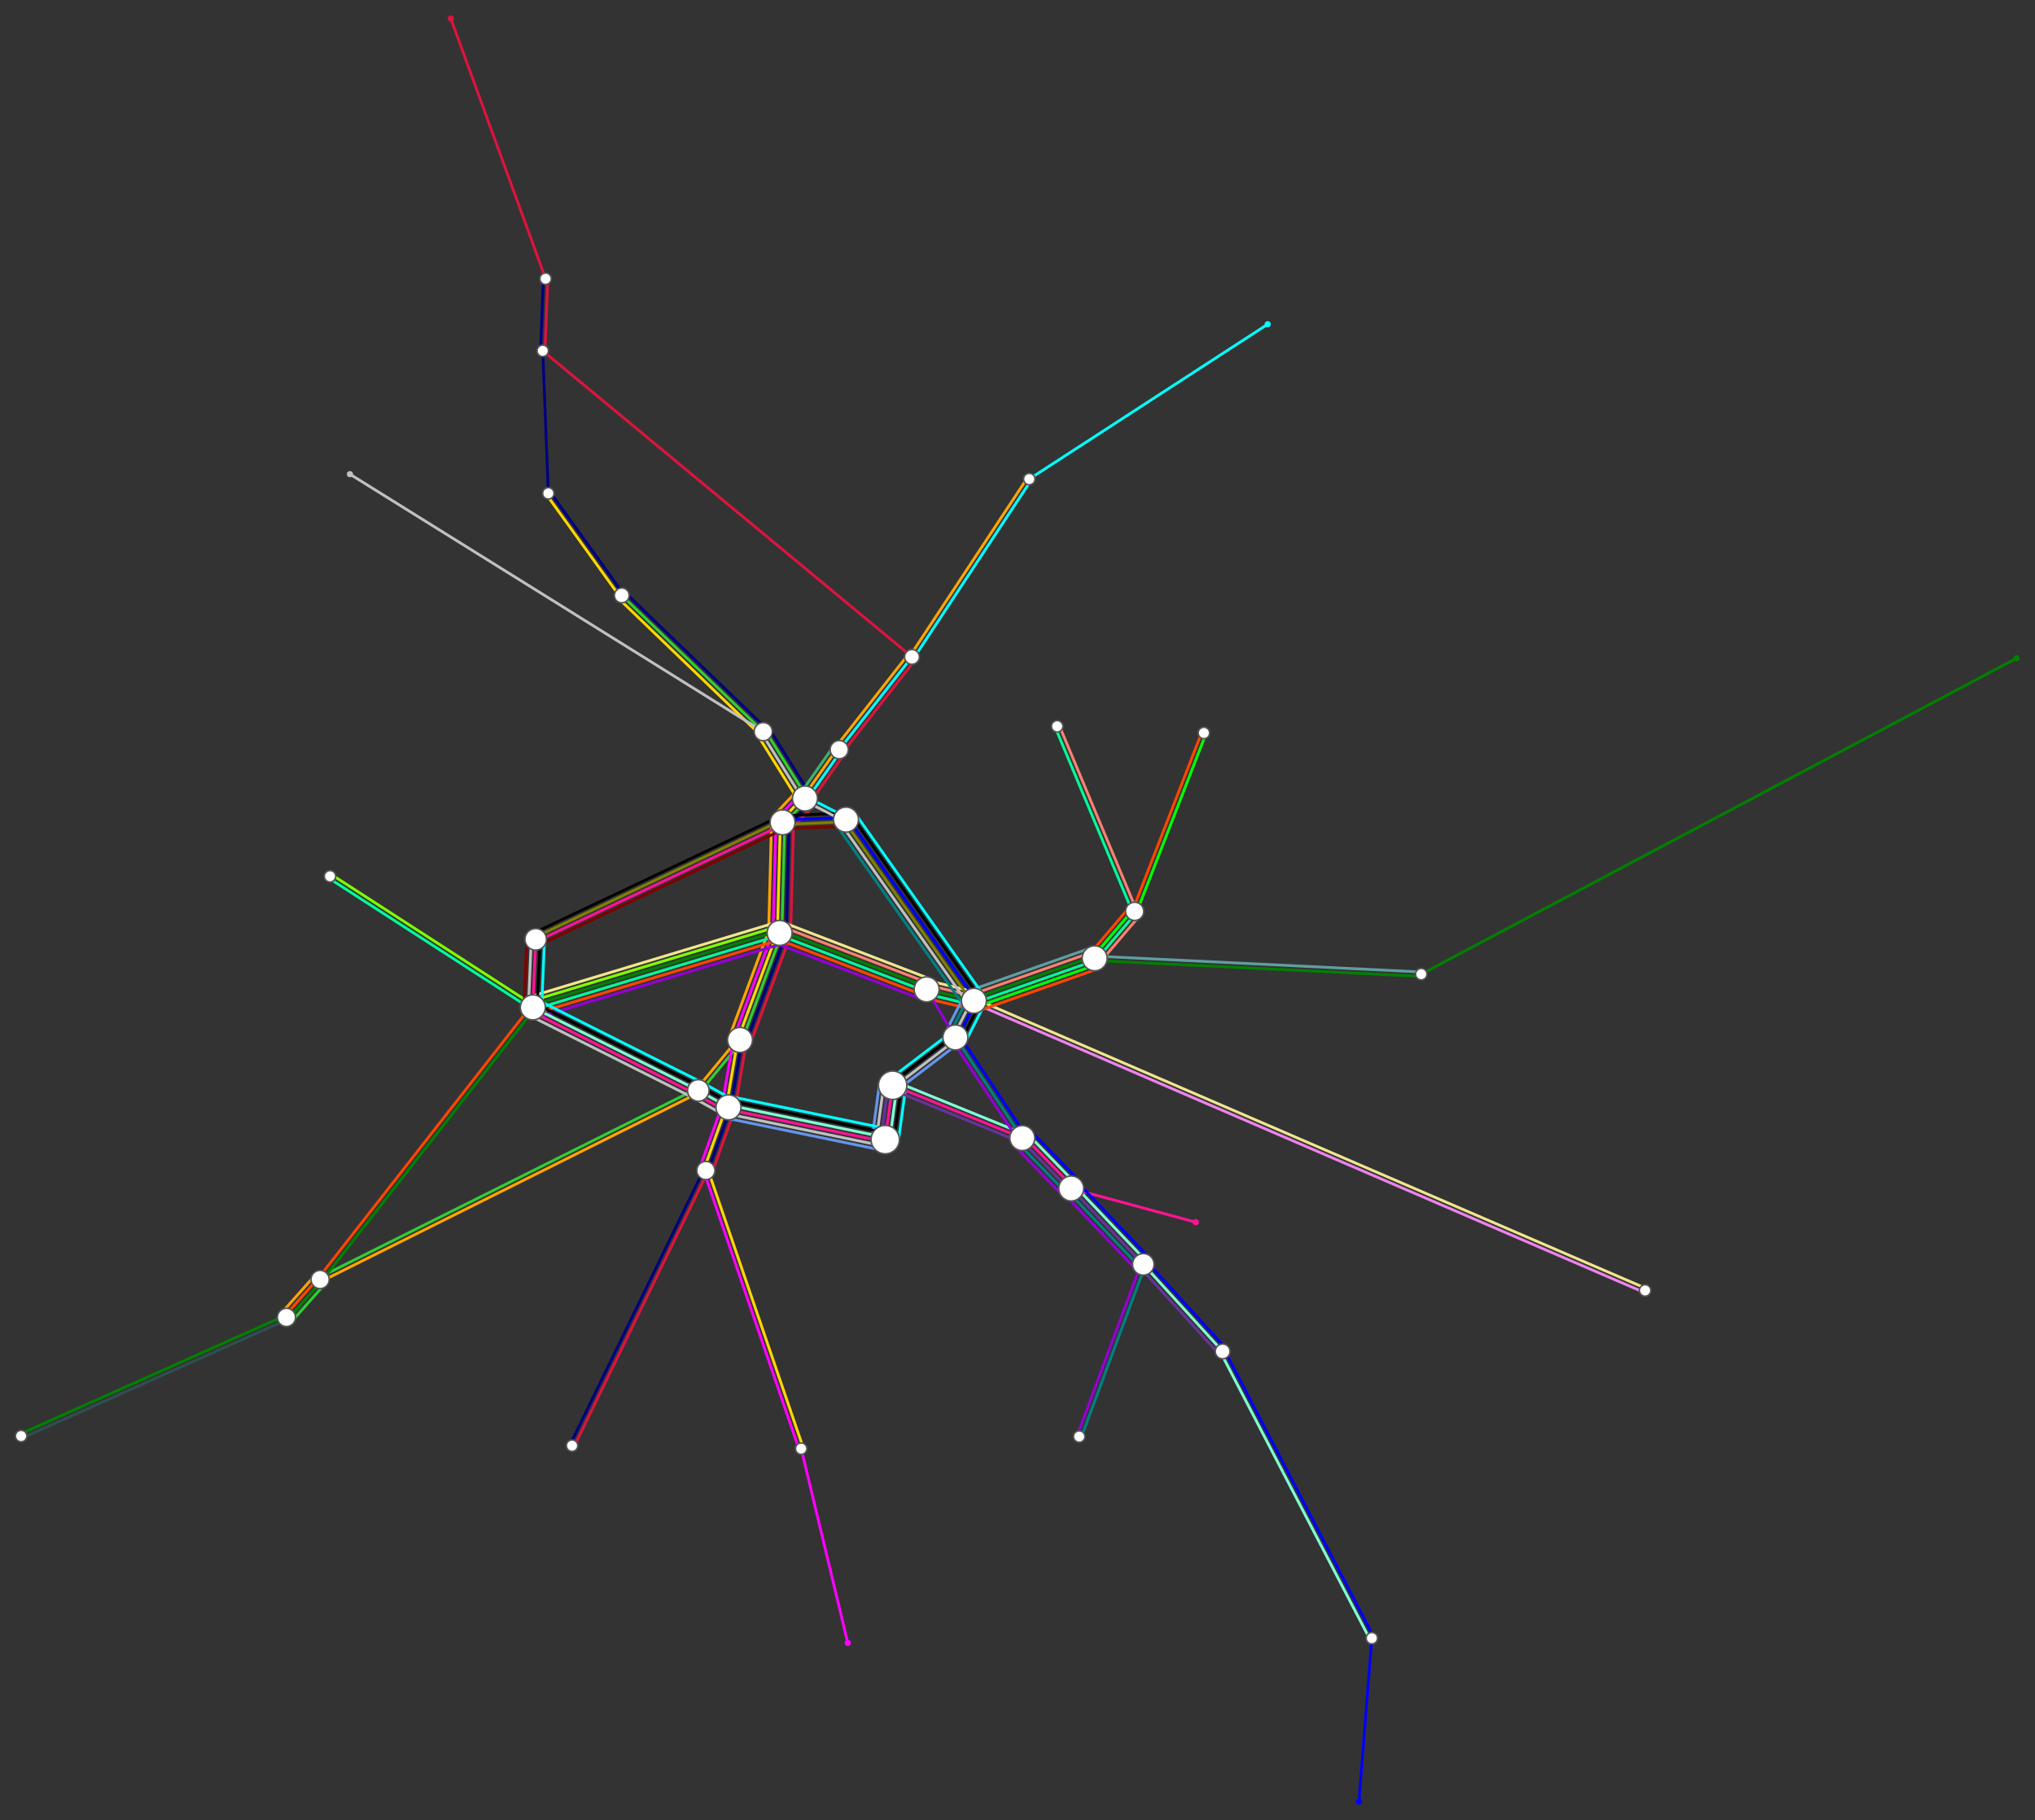 <svg xmlns="http://www.w3.org/2000/svg" width="1318.4" height="1179.26" viewBox="14824.995 8990.62 65.92 58.963"><rect x="14824.995" y="8990.62" width="65.92" height="58.963" fill="#333333" stroke="none"/><style>
	.line {
		stroke: #333;
		stroke-width: .09;
		fill: none;
		stroke-linejoin: round;
		stroke-linecap: round;
	}
	.station {
		stroke: none;
	}
	.transit {
		stroke: #555;
		stroke-width: .05;
		fill: #fff;
	}
</style><g><path class="line 0" style="stroke: #DC143C;" d="M14839.598 8991.22L14842.669 8999.65"></path><path class="line 0" style="stroke: #DC143C;" d="M14842.74 8999.652L14842.648 9001.988"></path><path class="line 1" style="stroke: #000080;" d="M14842.597 8999.647L14842.506 9001.982"></path><path class="line 1" style="stroke: #000080;" d="M14842.577 9001.985L14842.757 9006.602"></path><path class="line 1" style="stroke: #000080;" d="M14842.814 9006.56L14845.194 9009.867"></path><path class="line 3" style="stroke: #FFD700;" d="M14842.699 9006.644L14845.078 9009.95"></path><path class="line 1" style="stroke: #000080;" d="M14845.235 9009.806L14849.819 9014.219"></path><path class="line 2" style="stroke: #32CD32;" d="M14845.136 9009.908L14849.72 9014.322"></path><path class="line 3" style="stroke: #FFD700;" d="M14845.037 9010.011L14849.621 9014.425"></path><path class="line 1" style="stroke: #000080;" d="M14849.902 9014.208L14851.253 9016.374"></path><path class="line 2" style="stroke: #32CD32;" d="M14849.781 9014.284L14851.132 9016.449"></path><path class="line 28" style="stroke: #C0C0C0;" d="M14849.659 9014.359L14851.01 9016.525"></path><path class="line 3" style="stroke: #FFD700;" d="M14849.538 9014.435L14850.889 9016.601"></path><path class="line 0" style="stroke: #DC143C;" d="M14851.331 9016.732L14850.604 9017.505"></path><path class="line 1" style="stroke: #000080;" d="M14851.227 9016.634L14850.5 9017.407"></path><path class="line 2" style="stroke: #32CD32;" d="M14851.123 9016.536L14850.396 9017.309"></path><path class="line 3" style="stroke: #FFD700;" d="M14851.019 9016.438L14850.292 9017.211"></path><path class="line 4" style="stroke: #FF00FF;" d="M14850.915 9016.34L14850.188 9017.113"></path><path class="line 5" style="stroke: #FFA500;" d="M14850.811 9016.242L14850.084 9017.016"></path><path class="line 0" style="stroke: #DC143C;" d="M14850.701 9017.27L14850.607 9020.851"></path><path class="line 1" style="stroke: #000080;" d="M14850.558 9017.266L14850.464 9020.847"></path><path class="line 2" style="stroke: #32CD32;" d="M14850.415 9017.262L14850.322 9020.844"></path><path class="line 3" style="stroke: #FFD700;" d="M14850.273 9017.258L14850.179 9020.84"></path><path class="line 4" style="stroke: #FF00FF;" d="M14850.13 9017.255L14850.036 9020.836"></path><path class="line 5" style="stroke: #FFA500;" d="M14849.987 9017.251L14849.893 9020.832"></path><path class="line 0" style="stroke: #DC143C;" d="M14850.585 9020.966L14849.3 9024.433"></path><path class="line 1" style="stroke: #000080;" d="M14850.451 9020.916L14849.166 9024.383"></path><path class="line 2" style="stroke: #32CD32;" d="M14850.317 9020.866L14849.033 9024.333"></path><path class="line 3" style="stroke: #FFD700;" d="M14850.183 9020.817L14848.899 9024.284"></path><path class="line 4" style="stroke: #FF00FF;" d="M14850.049 9020.767L14848.765 9024.234"></path><path class="line 5" style="stroke: #FFA500;" d="M14849.915 9020.718L14848.631 9024.184"></path><path class="line 2" style="stroke: #32CD32;" d="M14849.021 9024.354L14847.671 9025.991"></path><path class="line 5" style="stroke: #FFA500;" d="M14848.91 9024.263L14847.561 9025.9"></path><path class="line 2" style="stroke: #32CD32;" d="M14847.584 9025.882L14835.332 9032.005"></path><path class="line 5" style="stroke: #FFA500;" d="M14847.648 9026.009L14835.396 9032.133"></path><path class="line 2" style="stroke: #32CD32;" d="M14835.524 9032.211L14834.435 9033.44"></path><path class="line 20" style="stroke: #008000;" d="M14835.418 9032.117L14834.328 9033.345"></path><path class="line 27" style="stroke: #FF4500;" d="M14835.311 9032.022L14834.221 9033.25"></path><path class="line 5" style="stroke: #FFA500;" d="M14835.204 9031.927L14834.114 9033.155"></path><path class="line 11" style="stroke: #00FFFF;" d="M14866.06 9001.124L14858.336 9006.139"></path><path class="line 11" style="stroke: #00FFFF;" d="M14858.396 9006.178L14854.596 9011.939"></path><path class="line 5" style="stroke: #FFA500;" d="M14858.277 9006.1L14854.477 9011.86"></path><path class="line 0" style="stroke: #DC143C;" d="M14854.649 9011.988L14852.293 9014.994"></path><path class="line 11" style="stroke: #00FFFF;" d="M14854.537 9011.9L14852.18 9014.905"></path><path class="line 5" style="stroke: #FFA500;" d="M14854.424 9011.811L14852.068 9014.817"></path><path class="line 0" style="stroke: #DC143C;" d="M14852.356 9015.028L14851.246 9016.61"></path><path class="line 11" style="stroke: #00FFFF;" d="M14852.239 9014.946L14851.129 9016.528"></path><path class="line 5" style="stroke: #FFA500;" d="M14852.122 9014.864L14851.012 9016.446"></path><path class="line 7" style="stroke: #3CB371;" d="M14852.005 9014.782L14850.896 9016.364"></path><path class="line 0" style="stroke: #DC143C;" d="M14849.177 9024.345L14848.805 9026.529"></path><path class="line 1" style="stroke: #000080;" d="M14849.036 9024.321L14848.664 9026.505"></path><path class="line 3" style="stroke: #FFD700;" d="M14848.895 9024.297L14848.523 9026.481"></path><path class="line 4" style="stroke: #FF00FF;" d="M14848.754 9024.273L14848.382 9026.457"></path><path class="line 0" style="stroke: #DC143C;" d="M14848.795 9026.565L14848.062 9028.61"></path><path class="line 1" style="stroke: #000080;" d="M14848.661 9026.517L14847.928 9028.562"></path><path class="line 3" style="stroke: #FFD700;" d="M14848.526 9026.469L14847.793 9028.514"></path><path class="line 4" style="stroke: #FF00FF;" d="M14848.392 9026.421L14847.659 9028.466"></path><path class="line 3" style="stroke: #FFD700;" d="M14847.928 9028.515L14851.016 9037.526"></path><path class="line 4" style="stroke: #FF00FF;" d="M14847.793 9028.561L14850.881 9037.573"></path><path class="line 4" style="stroke: #FF00FF;" d="M14850.948 9037.549L14852.458 9043.843"></path><path class="line 0" style="stroke: #DC143C;" d="M14843.591 9037.483L14847.925 9028.569"></path><path class="line 1" style="stroke: #000080;" d="M14843.463 9037.421L14847.796 9028.507"></path><path class="line 28" style="stroke: #C0C0C0;" d="M14849.72 9014.322L14836.33 9005.981"></path><path class="line 19" style="stroke: #7FFF00;" d="M14835.724 9018.948L14842.294 9023.194"></path><path class="line 23" style="stroke: #00FA9A;" d="M14835.646 9019.068L14842.217 9023.314"></path><path class="line 12" style="stroke: #F0E68C;" d="M14842.152 9022.912L14850.147 9020.5"></path><path class="line 19" style="stroke: #7FFF00;" d="M14842.193 9023.049L14850.188 9020.636"></path><path class="line 20" style="stroke: #008000;" d="M14842.235 9023.186L14850.23 9020.773"></path><path class="line 23" style="stroke: #00FA9A;" d="M14842.276 9023.322L14850.271 9020.91"></path><path class="line 27" style="stroke: #FF4500;" d="M14842.317 9023.459L14850.312 9021.047"></path><path class="line 8" style="stroke: #9400D3;" d="M14842.358 9023.596L14850.353 9021.184"></path><path class="line 12" style="stroke: #F0E68C;" d="M14850.378 9020.508L14855.14 9022.338"></path><path class="line 18" style="stroke: #FA8072;" d="M14850.327 9020.642L14855.089 9022.471"></path><path class="line 20" style="stroke: #008000;" d="M14850.276 9020.775L14855.037 9022.605"></path><path class="line 23" style="stroke: #00FA9A;" d="M14850.225 9020.908L14854.986 9022.738"></path><path class="line 27" style="stroke: #FF4500;" d="M14850.173 9021.042L14854.935 9022.871"></path><path class="line 8" style="stroke: #9400D3;" d="M14850.122 9021.175L14854.884 9023.005"></path><path class="line 12" style="stroke: #F0E68C;" d="M14855.079 9022.393L14856.61 9022.762"></path><path class="line 18" style="stroke: #FA8072;" d="M14855.045 9022.532L14856.576 9022.901"></path><path class="line 20" style="stroke: #008000;" d="M14855.012 9022.671L14856.543 9023.04"></path><path class="line 23" style="stroke: #00FA9A;" d="M14854.978 9022.81L14856.509 9023.179"></path><path class="line 27" style="stroke: #FF4500;" d="M14854.945 9022.949L14856.476 9023.318"></path><path class="line 12" style="stroke: #F0E68C;" d="M14856.571 9022.974L14878.314 9032.358"></path><path class="line 13" style="stroke: #EE82EE;" d="M14856.515 9023.105L14878.258 9032.489"></path><path class="line 10" style="stroke: #5F9EA0;" d="M14856.424 9022.703L14860.337 9021.327"></path><path class="line 18" style="stroke: #FA8072;" d="M14856.472 9022.838L14860.384 9021.462"></path><path class="line 20" style="stroke: #008000;" d="M14856.519 9022.972L14860.432 9021.597"></path><path class="line 23" style="stroke: #00FA9A;" d="M14856.567 9023.107L14860.479 9021.732"></path><path class="line 26" style="stroke: #00FF00;" d="M14856.614 9023.242L14860.526 9021.866"></path><path class="line 27" style="stroke: #FF4500;" d="M14856.661 9023.377L14860.574 9022.001"></path><path class="line 10" style="stroke: #5F9EA0;" d="M14860.459 9021.593L14871.037 9022.107"></path><path class="line 20" style="stroke: #008000;" d="M14860.452 9021.735L14871.031 9022.249"></path><path class="line 20" style="stroke: #008000;" d="M14871.034 9022.178L14890.315 9011.946"></path><path class="line 18" style="stroke: #FA8072;" d="M14860.619 9021.803L14861.913 9020.282"></path><path class="line 23" style="stroke: #00FA9A;" d="M14860.51 9021.71L14861.804 9020.189"></path><path class="line 26" style="stroke: #00FF00;" d="M14860.401 9021.618L14861.695 9020.097"></path><path class="line 27" style="stroke: #FF4500;" d="M14860.292 9021.525L14861.586 9020.004"></path><path class="line 18" style="stroke: #FA8072;" d="M14861.816 9020.115L14859.307 9014.121"></path><path class="line 23" style="stroke: #00FA9A;" d="M14861.684 9020.17L14859.175 9014.177"></path><path class="line 26" style="stroke: #00FF00;" d="M14861.816 9020.169L14864.06 9014.391"></path><path class="line 27" style="stroke: #FF4500;" d="M14861.683 9020.117L14863.927 9014.339"></path><path class="line 20" style="stroke: #008000;" d="M14842.312 9023.298L14835.42 9032.113"></path><path class="line 27" style="stroke: #FF4500;" d="M14842.199 9023.21L14835.308 9032.025"></path><path class="line 20" style="stroke: #008000;" d="M14834.245 9033.232L14825.651 9037.075"></path><path class="line 22" style="stroke: #2F4F4F;" d="M14834.303 9033.363L14825.709 9037.205"></path><path class="line 14" style="stroke: #000000;" d="M14850.335 9017.046L14852.391 9016.958"></path><path class="line 15" style="stroke: #0000FF;" d="M14850.341 9017.189L14852.397 9017.1"></path><path class="line 16" style="stroke: #808000;" d="M14850.347 9017.332L14852.403 9017.243"></path><path class="line 9" style="stroke: #800000;" d="M14850.353 9017.474L14852.409 9017.386"></path><path class="line 11" style="stroke: #00FFFF;" d="M14852.692 9016.966L14856.835 9022.834"></path><path class="line 14" style="stroke: #000000;" d="M14852.575 9017.048L14856.718 9022.916"></path><path class="line 15" style="stroke: #0000FF;" d="M14852.458 9017.13L14856.601 9022.999"></path><path class="line 16" style="stroke: #808000;" d="M14852.341 9017.213L14856.484 9023.081"></path><path class="line 28" style="stroke: #C0C0C0;" d="M14852.225 9017.295L14856.368 9023.163"></path><path class="line 29" style="stroke: #008080;" d="M14852.108 9017.378L14856.251 9023.246"></path><path class="line 11" style="stroke: #00FFFF;" d="M14856.862 9023.201L14856.262 9024.389"></path><path class="line 14" style="stroke: #000000;" d="M14856.734 9023.136L14856.134 9024.325"></path><path class="line 15" style="stroke: #0000FF;" d="M14856.607 9023.072L14856.007 9024.26"></path><path class="line 28" style="stroke: #C0C0C0;" d="M14856.479 9023.008L14855.879 9024.196"></path><path class="line 29" style="stroke: #008080;" d="M14856.352 9022.943L14855.752 9024.131"></path><path class="line 6" style="stroke: #6495ED;" d="M14856.224 9022.879L14855.624 9024.067"></path><path class="line 11" style="stroke: #00FFFF;" d="M14855.813 9024.058L14853.78 9025.606"></path><path class="line 14" style="stroke: #000000;" d="M14855.9 9024.171L14853.867 9025.72"></path><path class="line 28" style="stroke: #C0C0C0;" d="M14855.986 9024.285L14853.953 9025.833"></path><path class="line 6" style="stroke: #6495ED;" d="M14856.073 9024.399L14854.04 9025.947"></path><path class="line 11" style="stroke: #00FFFF;" d="M14854.335 9025.834L14854.096 9027.595"></path><path class="line 14" style="stroke: #000000;" d="M14854.193 9025.815L14853.954 9027.576"></path><path class="line 17" style="stroke: #7FFFD4;" d="M14854.052 9025.796L14853.813 9027.557"></path><path class="line 24" style="stroke: #FF1493;" d="M14853.91 9025.777L14853.671 9027.538"></path><path class="line 25" style="stroke: #663399;" d="M14853.769 9025.757L14853.53 9027.518"></path><path class="line 28" style="stroke: #C0C0C0;" d="M14853.627 9025.738L14853.388 9027.499"></path><path class="line 6" style="stroke: #6495ED;" d="M14853.485 9025.719L14853.247 9027.48"></path><path class="line 11" style="stroke: #00FFFF;" d="M14853.743 9027.188L14848.665 9026.143"></path><path class="line 14" style="stroke: #000000;" d="M14853.714 9027.328L14848.637 9026.283"></path><path class="line 17" style="stroke: #7FFFD4;" d="M14853.686 9027.468L14848.608 9026.423"></path><path class="line 24" style="stroke: #FF1493;" d="M14853.657 9027.608L14848.579 9026.563"></path><path class="line 28" style="stroke: #C0C0C0;" d="M14853.628 9027.748L14848.55 9026.703"></path><path class="line 6" style="stroke: #6495ED;" d="M14853.599 9027.887L14848.522 9026.843"></path><path class="line 11" style="stroke: #00FFFF;" d="M14848.733 9026.244L14847.756 9025.696"></path><path class="line 14" style="stroke: #000000;" d="M14848.663 9026.368L14847.686 9025.821"></path><path class="line 17" style="stroke: #7FFFD4;" d="M14848.593 9026.493L14847.616 9025.945"></path><path class="line 24" style="stroke: #FF1493;" d="M14848.524 9026.618L14847.546 9026.07"></path><path class="line 28" style="stroke: #C0C0C0;" d="M14848.454 9026.742L14847.476 9026.195"></path><path class="line 11" style="stroke: #00FFFF;" d="M14847.744 9025.69L14842.383 9022.999"></path><path class="line 14" style="stroke: #000000;" d="M14847.68 9025.818L14842.319 9023.126"></path><path class="line 17" style="stroke: #7FFFD4;" d="M14847.616 9025.945L14842.255 9023.254"></path><path class="line 24" style="stroke: #FF1493;" d="M14847.552 9026.073L14842.191 9023.382"></path><path class="line 28" style="stroke: #C0C0C0;" d="M14847.488 9026.201L14842.127 9023.509"></path><path class="line 11" style="stroke: #00FFFF;" d="M14842.541 9023.266L14842.633 9021.062"></path><path class="line 14" style="stroke: #000000;" d="M14842.398 9023.26L14842.491 9021.056"></path><path class="line 24" style="stroke: #FF1493;" d="M14842.255 9023.254L14842.348 9021.05"></path><path class="line 28" style="stroke: #C0C0C0;" d="M14842.113 9023.248L14842.205 9021.044"></path><path class="line 9" style="stroke: #800000;" d="M14841.97 9023.242L14842.062 9021.038"></path><path class="line 14" style="stroke: #000000;" d="M14842.256 9020.857L14850.252 9017.067"></path><path class="line 16" style="stroke: #808000;" d="M14842.317 9020.986L14850.313 9017.196"></path><path class="line 24" style="stroke: #FF1493;" d="M14842.378 9021.115L14850.375 9017.325"></path><path class="line 9" style="stroke: #800000;" d="M14842.44 9021.244L14850.436 9017.454"></path><path class="line 17" style="stroke: #7FFFD4;" d="M14853.964 9025.644L14858.164 9027.354"></path><path class="line 24" style="stroke: #FF1493;" d="M14853.91 9025.777L14858.11 9027.487"></path><path class="line 25" style="stroke: #663399;" d="M14853.856 9025.909L14858.056 9027.619"></path><path class="line 15" style="stroke: #0000FF;" d="M14858.366 9027.238L14859.952 9028.873"></path><path class="line 17" style="stroke: #7FFFD4;" d="M14858.264 9027.337L14859.849 9028.972"></path><path class="line 24" style="stroke: #FF1493;" d="M14858.161 9027.437L14859.747 9029.072"></path><path class="line 25" style="stroke: #663399;" d="M14858.059 9027.536L14859.644 9029.171"></path><path class="line 29" style="stroke: #008080;" d="M14857.956 9027.636L14859.542 9029.271"></path><path class="line 8" style="stroke: #9400D3;" d="M14857.853 9027.735L14859.439 9029.37"></path><path class="line 24" style="stroke: #FF1493;" d="M14859.695 9029.121L14863.731 9030.214"></path><path class="line 15" style="stroke: #0000FF;" d="M14859.903 9028.925L14862.237 9031.382"></path><path class="line 17" style="stroke: #7FFFD4;" d="M14859.799 9029.023L14862.133 9031.481"></path><path class="line 25" style="stroke: #663399;" d="M14859.695 9029.121L14862.03 9031.579"></path><path class="line 29" style="stroke: #008080;" d="M14859.592 9029.22L14861.926 9031.677"></path><path class="line 8" style="stroke: #9400D3;" d="M14859.488 9029.318L14861.823 9031.776"></path><path class="line 29" style="stroke: #008080;" d="M14862.097 9031.604L14860.021 9037.182"></path><path class="line 8" style="stroke: #9400D3;" d="M14861.963 9031.554L14859.887 9037.132"></path><path class="line 15" style="stroke: #0000FF;" d="M14862.135 9031.483L14864.705 9034.302"></path><path class="line 17" style="stroke: #7FFFD4;" d="M14862.03 9031.579L14864.6 9034.399"></path><path class="line 25" style="stroke: #663399;" d="M14861.924 9031.675L14864.494 9034.495"></path><path class="line 15" style="stroke: #0000FF;" d="M14864.663 9034.366L14869.496 9043.656"></path><path class="line 17" style="stroke: #7FFFD4;" d="M14864.536 9034.432L14869.369 9043.722"></path><path class="line 15" style="stroke: #0000FF;" d="M14869.433 9043.689L14869.016 9048.983"></path><path class="line 15" style="stroke: #0000FF;" d="M14858.229 9027.408L14856.062 9024.149"></path><path class="line 29" style="stroke: #008080;" d="M14858.11 9027.487L14855.943 9024.228"></path><path class="line 8" style="stroke: #9400D3;" d="M14857.991 9027.566L14855.824 9024.307"></path><path class="line 8" style="stroke: #9400D3;" d="M14855.943 9024.228L14855.012 9022.671"></path><path class="line 11" style="stroke: #00FFFF;" d="M14852.432 9017.108L14851.104 9016.424"></path><path class="line 28" style="stroke: #C0C0C0;" d="M14852.367 9017.235L14851.038 9016.551"></path><path class="line 0" style="stroke: #DC143C;" d="M14854.537 9011.9L14842.577 9001.985"></path><circle class="station transit" data-id="900000193002" cx="14862.03" cy="9031.579" r="0.35" fill="#333"></circle><circle class="station transit" data-id="900000170004" cx="14863.993" cy="9014.365" r="0.185" fill="#333"></circle><circle class="station transit" data-id="900000191001" cx="14858.11" cy="9027.487" r="0.405" fill="#333"></circle><circle class="station" data-id="900000350160" cx="14866.06" cy="9001.124" r="0.1" fill="#00FFFF"></circle><circle class="station transit" data-id="900000200008" cx="14842.669" cy="8999.65" r="0.185" fill="#333"></circle><circle class="station transit" data-id="900000142001" cx="14854.537" cy="9011.9" r="0.24" fill="#333"></circle><circle class="station" data-id="900000245027" cx="14852.458" cy="9043.843" r="0.1" fill="#FF00FF"></circle><circle class="station transit" data-id="900000110011" cx="14851.071" cy="9016.487" r="0.405" fill="#333"></circle><circle class="station transit" data-id="900000135001" cx="14858.336" cy="9006.139" r="0.185" fill="#333"></circle><circle class="station transit" data-id="900000310004" cx="14878.286" cy="9032.424" r="0.185" fill="#333"></circle><circle class="station transit" data-id="900000100001" cx="14850.25" cy="9020.842" r="0.405" fill="#333"></circle><circle class="station transit" data-id="900000171002" cx="14860.455" cy="9021.664" r="0.405" fill="#333"></circle><circle class="station transit" data-id="900000092201" cx="14842.757" cy="9006.602" r="0.185" fill="#333"></circle><circle class="station transit" data-id="900000007102" cx="14850.344" cy="9017.26" r="0.405" fill="#333"></circle><circle class="station transit" data-id="900000186001" cx="14864.6" cy="9034.399" r="0.24" fill="#333"></circle><circle class="station" data-id="900000200000" cx="14836.33" cy="9005.981" r="0.1" fill="#C0C0C0"></circle><circle class="station transit" data-id="900000079221" cx="14853.671" cy="9027.538" r="0.46" fill="#333"></circle><circle class="station transit" data-id="900000200009" cx="14842.577" cy="9001.985" r="0.185" fill="#333"></circle><circle class="station transit" data-id="900000320045" cx="14871.034" cy="9022.178" r="0.185" fill="#333"></circle><circle class="station" data-id="900000260001" cx="14869.016" cy="9048.983" r="0.1" fill="#0000FF"></circle><circle class="station transit" data-id="900000074201" cx="14850.948" cy="9037.549" r="0.185" fill="#333"></circle><circle class="station transit" data-id="900000078102" cx="14853.91" cy="9025.777" r="0.46" fill="#333"></circle><circle class="station transit" data-id="900000052201" cx="14835.364" cy="9032.069" r="0.295" fill="#333"></circle><circle class="station" data-id="900000200005" cx="14839.598" cy="8991.22" r="0.1" fill="#DC143C"></circle><circle class="station transit" data-id="900000120003" cx="14856.543" cy="9023.04" r="0.405" fill="#333"></circle><circle class="station transit" data-id="900000130002" cx="14852.18" cy="9014.905" r="0.295" fill="#333"></circle><circle class="station transit" data-id="900000230999" cx="14825.68" cy="9037.14" r="0.185" fill="#333"></circle><circle class="station transit" data-id="900000058102" cx="14847.86" cy="9028.538" r="0.295" fill="#333"></circle><circle class="station transit" data-id="900000054104" cx="14847.616" cy="9025.945" r="0.35" fill="#333"></circle><circle class="station transit" data-id="900000260005" cx="14859.954" cy="9037.157" r="0.185" fill="#333"></circle><circle class="station transit" data-id="900000192001" cx="14859.695" cy="9029.121" r="0.405" fill="#333"></circle><circle class="station transit" data-id="900000110001" cx="14852.4" cy="9017.172" r="0.405" fill="#333"></circle><circle class="station transit" data-id="900000085201" cx="14849.72" cy="9014.322" r="0.295" fill="#333"></circle><circle class="station transit" data-id="900000029101" cx="14835.685" cy="9019.008" r="0.185" fill="#333"></circle><circle class="station" data-id="900000180003" cx="14863.731" cy="9030.214" r="0.1" fill="#FF1493"></circle><circle class="station transit" data-id="900000171003" cx="14861.75" cy="9020.143" r="0.295" fill="#333"></circle><circle class="station" data-id="900000320001" cx="14890.315" cy="9011.946" r="0.1" fill="#008000"></circle><circle class="station transit" data-id="900000058101" cx="14848.593" cy="9026.493" r="0.405" fill="#333"></circle><circle class="station transit" data-id="900000220001" cx="14843.527" cy="9037.452" r="0.185" fill="#333"></circle><circle class="station transit" data-id="900000190001" cx="14855.943" cy="9024.228" r="0.405" fill="#333"></circle><circle class="station transit" data-id="900000094101" cx="14845.136" cy="9009.908" r="0.24" fill="#333"></circle><circle class="station transit" data-id="900000053301" cx="14834.274" cy="9033.297" r="0.295" fill="#333"></circle><circle class="station transit" data-id="900000120004" cx="14855.012" cy="9022.671" r="0.405" fill="#333"></circle><circle class="station transit" data-id="900000151001" cx="14859.241" cy="9014.149" r="0.185" fill="#333"></circle><circle class="station transit" data-id="900000026207" cx="14842.348" cy="9021.05" r="0.35" fill="#333"></circle><circle class="station transit" data-id="900000024102" cx="14842.255" cy="9023.254" r="0.405" fill="#333"></circle><circle class="station transit" data-id="900000600003" cx="14848.966" cy="9024.309" r="0.405" fill="#333"></circle><circle class="station transit" data-id="900000261122" cx="14869.433" cy="9043.689" r="0.185" fill="#333"></circle></g></svg>